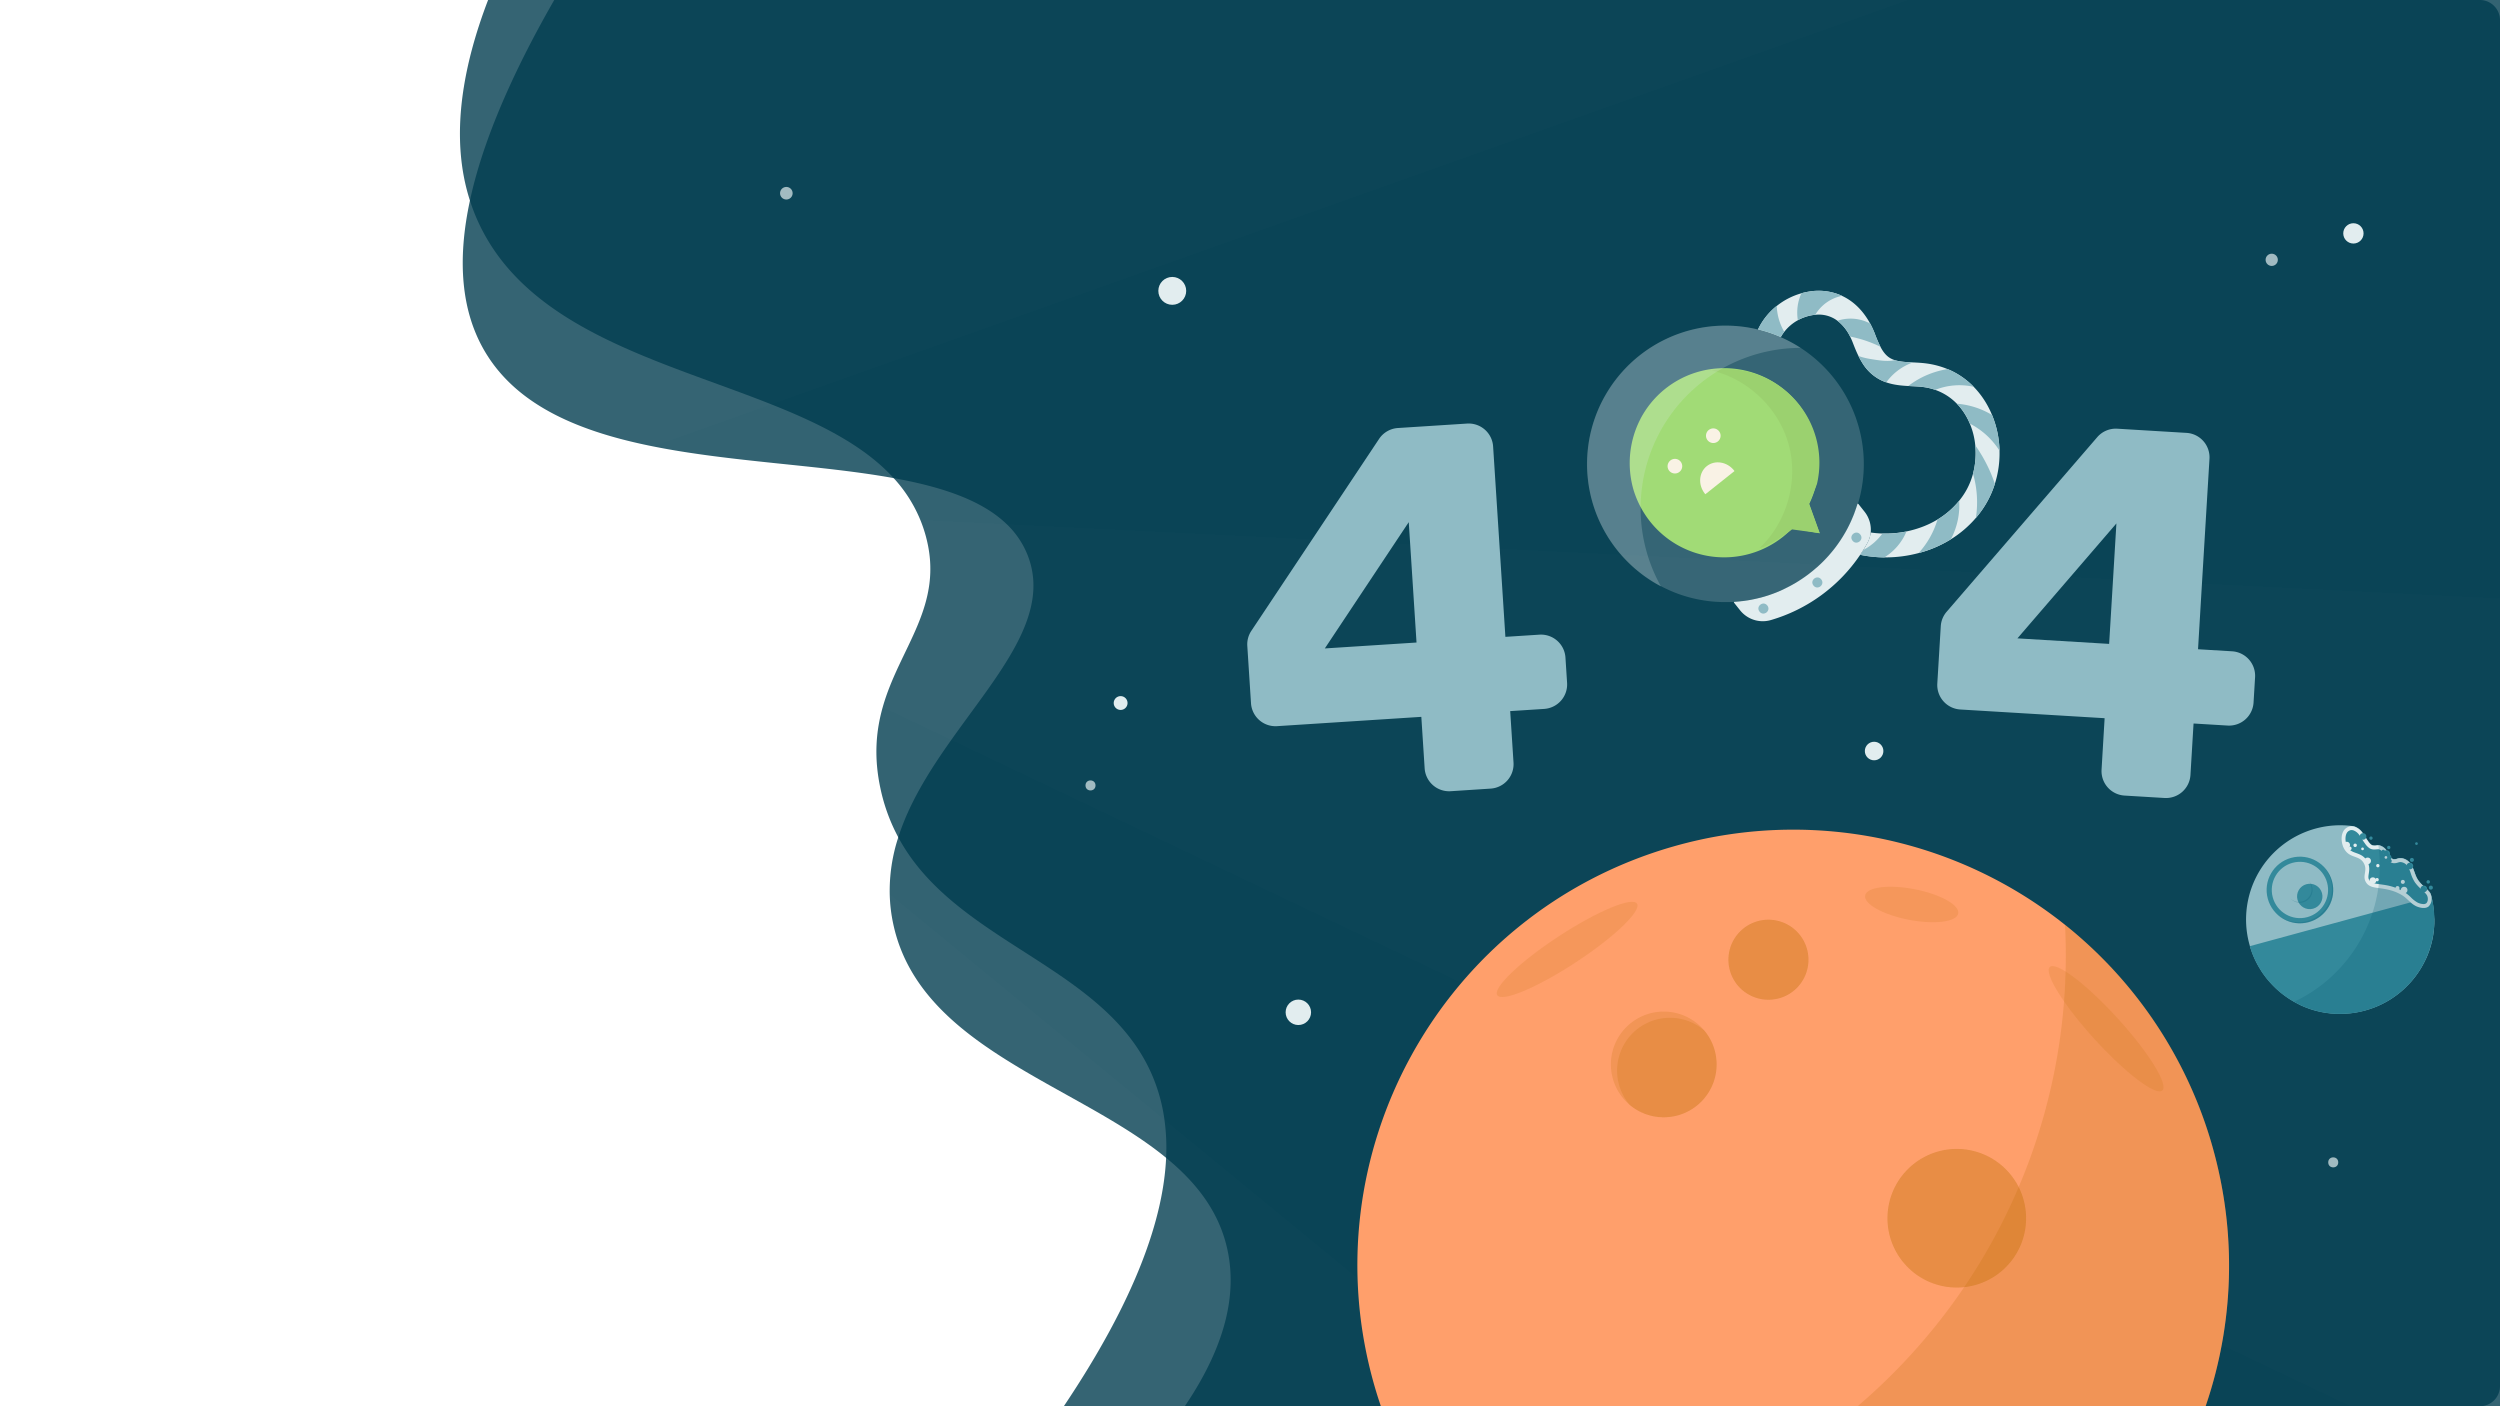 <svg id="Layer_1" data-name="Layer 1" xmlns="http://www.w3.org/2000/svg" xmlns:xlink="http://www.w3.org/1999/xlink" viewBox="0 0 1920 1080"><defs><style>.cls-1{fill:none;}.cls-2{clip-path:url(#clip-path);}.cls-3{fill:#003c4f;opacity:0.8;}.cls-10,.cls-16,.cls-4{fill:#e2edef;}.cls-4{opacity:0.01;}.cls-5{fill:#8fbbc5;}.cls-6{fill:#91d757;}.cls-7{fill:#8aca4f;}.cls-8{fill:#fff4e2;}.cls-13,.cls-15,.cls-9{opacity:0.2;}.cls-11{fill:#ff9f6b;}.cls-12,.cls-13,.cls-17{fill:#bc6d00;}.cls-14{fill:#33899b;}.cls-15{fill:#005872;}.cls-16{opacity:0.7;}.cls-17{opacity:0.15;}</style><clipPath id="clip-path"><rect class="cls-1" x="296.94" width="1623.06" height="1080"/></clipPath></defs><title>404Page</title><g class="cls-2"><path class="cls-3" d="M1920,15.5v1049a15.5,15.5,0,0,1-15.5,15.5H817c55.59-82.84,76.48-144.39,78.58-190.83a158.94,158.94,0,0,0-1.26-29.11,132.09,132.09,0,0,0-10-35.53c-37-83.6-150.62-100-194.42-181.44a140.86,140.86,0,0,1-13.63-37.16c-5.35-24.58-3.43-44.83,1.67-62.85,13.19-46.58,47.68-78.28,33-131.63a105.2,105.2,0,0,0-4.07-12,108.22,108.22,0,0,0-20.63-32.37c-22.62-24.84-56.44-41.67-94-56.6C508,277,405,253.17,367.17,170.23A147.18,147.18,0,0,1,360.9,154c-7.17-22.33-10.52-50.76-4.65-87.19,3.18-19.81,9.1-42,18.61-66.81H1904.5A15.5,15.5,0,0,1,1920,15.5Z"/><path class="cls-3" d="M1920,0V1080H909.92c33.39-49.35,39.12-88,33.15-118.28s-23.8-53.09-47.53-72.55c-69.5-57-189.56-84.57-209.62-180a123.06,123.06,0,0,1-2.61-22.27,132.16,132.16,0,0,1,6.55-43.76c8.48-26.72,24.13-51.46,40.75-74.91,36-50.86,76.65-95.7,58.69-141.66a66.83,66.83,0,0,0-15.86-23.73h0c-19.29-18.83-50.42-29-87.23-35.67-55.67-10.1-124.34-12.25-184.7-24.34-55.06-11-103.21-30.35-128.3-71.53-19.52-32-22-72.21-12.3-117.24,5.91-27.5,16.34-56.82,30.16-87.19C401,45,412.66,22.63,425.67,0Z"/><path class="cls-4" d="M1920,459.75V1080H1805.49l-99.19-47.23h0L1550.74,958.7l-7.22-3.44-11.55-5.5-77.35-36.83-145.77-69.41-7.32-3.49-63.65-30.3-115.44-55L730.61,568.18l-52.71-25.1c13.19-46.58,47.68-78.28,33-131.63a105.2,105.2,0,0,0-4.07-12l66.6,3.3h0l234.18,11.63,63.3,3.15,12.1.6,68.76,3.42,93.26,4.63h0l20.59,1,131.86,6.55h0l24.52,1.22,98.79,4.91,69,3.43,33,1.64,68.31,3.39Z"/><path class="cls-4" d="M1465.15,0l-873,310.51L501.5,342.77c-55.06-11-103.21-30.35-128.3-71.53-19.52-32-22-72.21-12.3-117.24-11.07-34.47-13-83.51,14-154Z"/><path class="cls-4" d="M1162.18,1080H817c55.59-82.84,76.48-144.39,78.58-190.83-69.5-57-189.56-84.57-209.62-180a123.06,123.06,0,0,1-2.61-22.27l211,173.21Z"/><path class="cls-5" d="M1203.52,524.4,1202.27,505a18.83,18.83,0,0,0-20-17.58l-26.13,1.68-4.35-67.48-5.08-78.74a18.83,18.83,0,0,0-20-17.58l-53.11,3.42a18.83,18.83,0,0,0-14.47,8.36l-51.49,77.37-46.59,70a18.8,18.8,0,0,0-3.12,11.65l2.84,44a18.83,18.83,0,0,0,20,17.59l110.81-7.15,2.55,39.52a18.83,18.83,0,0,0,20,17.59l30.67-2a18.83,18.83,0,0,0,17.58-20l-2.55-39.52,26.13-1.69A18.83,18.83,0,0,0,1203.52,524.4ZM1017.46,498l53.46-80.45,11-16.54,1.11,17.14,4.86,75.31Z"/><path class="cls-5" d="M1714.23,500.2l-26.14-1.58,3-50.24,5.79-96a18.82,18.82,0,0,0-17.67-19.93l-53.13-3.21a18.84,18.84,0,0,0-15.39,6.5l-89.88,104.2-25.76,29.86a18.72,18.72,0,0,0-4.54,11.16l-2.66,44a18.84,18.84,0,0,0,17.67,19.93l110.83,6.69L1614,591.08A18.82,18.82,0,0,0,1631.67,611l30.67,1.85a18.83,18.83,0,0,0,19.93-17.67l2.38-39.53,26.14,1.58a18.85,18.85,0,0,0,19.94-17.67l1.17-19.44A18.84,18.84,0,0,0,1714.23,500.2Zm-94.41-5.69-70.43-4.25,40.42-46.91L1625.4,402l-2.59,43Z"/><path class="cls-6" d="M1267.34,400.63a72.58,72.58,0,0,0,102,11.63,67.56,67.56,0,0,0,6.75-6.18,2.36,2.36,0,0,0,.28-.27l.22,0,.1,0,9.09,1.62,11.83,2.14-4.08-11.32L1389.48,387a71.93,71.93,0,0,0,6.33-20.09,73.76,73.76,0,0,0-14.81-56.7,72.56,72.56,0,0,0-118.79,7.34c-.32.56-.66,1.1-1,1.66l-.48.88a3.57,3.57,0,0,0-.23.4c-.21.39-.42.78-.62,1.18,0,0,0,0,0,.06a73.83,73.83,0,0,0-5.52,53.86A72.5,72.5,0,0,0,1263.3,395C1264.54,396.94,1265.9,398.82,1267.34,400.63Z"/><path class="cls-7" d="M1313.82,284.38c28.25,6.26,52.2,29,59.88,56.93s-1.24,59.71-22.31,79.55c7.1-.81,24.87-14.28,24.87-14.28l21.12,2.85-8.12-22.51s5.9-14,6.25-15.57A71.85,71.85,0,0,0,1319,283.84c-1.81.16-3.43.48-5.23.78Z"/><path class="cls-8" d="M1309.32,379.13c.13.16.28.28.41.43l22.34-17.76c-.12-.16-.2-.34-.33-.5-5.37-6.75-14.74-8.24-20.93-3.31S1304,372.37,1309.32,379.13Z"/><path class="cls-8" d="M1312.17,338.89a5.6,5.6,0,1,0,6.61-9,5.48,5.48,0,0,0-4.85-.55A5.61,5.61,0,0,0,1312.17,338.89Z"/><path class="cls-8" d="M1290.59,361.67a5.6,5.6,0,1,0-9-6.61,5.48,5.48,0,0,0-.55,4.85A5.61,5.61,0,0,0,1290.59,361.67Z"/><g class="cls-9"><path class="cls-10" d="M1260.29,382a122.59,122.59,0,0,0,15.33,68.37,106.26,106.26,0,1,1,107.26-183.21A123.16,123.16,0,0,0,1260.29,382Z"/></g><path class="cls-10" d="M1436.7,409a21.73,21.73,0,0,1-2.63,8.25q-2.54,4.54-5.47,8.88a125,125,0,0,1-68.72,50.12,22.26,22.26,0,0,1-23.55-7.61l-4.59-5.77a.41.41,0,0,1,.29-.67h0l1.92-.14,1.92-.18.94-.1,1.07-.13.16,0,1.79-.23.37-.06,1.58-.24.16,0,.42-.07.37-.07.42-.07.42-.07c1-.18,2.07-.39,3.1-.61l.39-.08,1.51-.33h0l1.33-.31.33-.08.69-.18.42-.1.09,0,.45-.11,1.17-.31c1.42-.39,2.82-.81,4.23-1.26.71-.22,1.41-.45,2.1-.7s1.39-.48,2.09-.74,1.39-.51,2.08-.79,1.19-.46,1.78-.71l.56-.23c.59-.25,1.19-.5,1.77-.77s1.37-.61,2-.93,1.35-.63,2-1l1.51-.75c2-1,4-2.13,6-3.29,1-.58,1.94-1.18,2.91-1.81l1.44-.94c.64-.41,1.28-.85,1.91-1.29s1.26-.88,1.89-1.34,1.25-.91,1.86-1.39,1.23-.94,1.84-1.43h0c.82-.65,1.62-1.31,2.42-2s1.59-1.35,2.37-2h0c.77-.71,1.53-1.41,2.27-2.11s1.49-1.43,2.22-2.16,1.55-1.59,2.3-2.39c.47-.49.93-1,1.37-1.49s.67-.75,1-1.14c.53-.58,1-1.18,1.51-1.77.65-.77,1.28-1.54,1.91-2.33a0,0,0,0,1,0,0c.58-.73,1.14-1.46,1.69-2.21l.27-.37c.55-.74,1.1-1.49,1.62-2.25a0,0,0,0,1,0,0c.57-.82,1.13-1.65,1.68-2.48q1.66-2.5,3.14-5.08c.5-.85,1-1.7,1.44-2.56,0,0,0,0,0,0,.43-.78.85-1.55,1.23-2.34l.31-.61c.27-.53.53-1.05.78-1.59l.58-1.22c.34-.73.69-1.49,1-2.23s.77-1.77,1.13-2.67c0,0,0,0,0,0,.32-.77.62-1.54.91-2.32.11-.32.24-.64.35-1,.37-1,.72-2,1.06-3,.19-.58.39-1.17.57-1.76l.34-1.12a.42.42,0,0,1,.73-.15l4.59,5.77A22.39,22.39,0,0,1,1436.7,409Z"/><circle class="cls-5" cx="1354.3" cy="467.37" r="3.81" transform="translate(3.39 944.45) rotate(-38.49)"/><circle class="cls-5" cx="1425.72" cy="412.88" r="3.81" transform="translate(52.82 977.06) rotate(-38.49)"/><circle class="cls-5" cx="1395.73" cy="447.32" r="3.81" transform="translate(24.87 965.88) rotate(-38.49)"/><g class="cls-9"><path class="cls-10" d="M1379.34,447.47l-1,.6c-.54.32-1.07.62-1.61.92-.95.53-1.89,1-2.83,1.53l-.91.47c-.74.37-1.49.75-2.24,1.1l0,0q-1.32.63-2.64,1.21l-2.24,1-1.25.51c-.55.23-1.1.44-1.64.65l-.64.24c-.83.31-1.65.61-2.49.9l0,0c-.92.32-1.86.63-2.79.92-1.89.6-3.81,1.15-5.75,1.64-1,.25-1.94.48-2.91.7h0c-.9.2-1.81.39-2.72.57l-.45.09-2.74.49h0c-1,.16-2,.31-3,.44-.76.11-1.54.21-2.31.29l-1.51.17c-.67.07-1.34.13-2,.17-1.09.09-2.2.16-3.31.22s-2.06.09-3.09.1-2.06,0-3.1,0h0c-1,0-2.08,0-3.13-.08s-2.08-.09-3.14-.15h0l-2.32-.18c-.78-.06-1.55-.15-2.32-.23l-2.29-.28-2.28-.33-1.7-.28c-1.14-.19-2.26-.41-3.37-.63-2.24-.46-4.44-1-6.62-1.58l-1.62-.46-2.15-.65c-.71-.22-1.43-.45-2.13-.69s-1.22-.41-1.82-.63l-.57-.21-1.79-.68c-.69-.26-1.38-.53-2.07-.82l-2-.86-2-.9c-1.34-.62-2.66-1.25-4-1.92-.36-.19-.71-.37-1.07-.57h0c-.13-.06-.26-.12-.4-.19l-.08,0-.38-.21c-.65-.34-1.29-.69-1.93-1.06l-.2-.1,0,0-1.34-.77-.34-.2q-1.73-1-3.41-2.11l-.32-.2-.36-.23-.13-.09-1.33-.89-1.79-1.24-.13-.09-.88-.63-.76-.56-1.54-1.16-1.51-1.19-.21-.16-.18-.15c-.85-.68-1.68-1.38-2.51-2.08-1.33-1.14-2.64-2.31-3.9-3.53-.49-.46-1-.93-1.46-1.41-1.37-1.34-2.7-2.72-4-4.14-.14-.15-.27-.29-.39-.43-.84-.92-1.65-1.87-2.46-2.81-.43-.51-.86-1-1.28-1.55-.85-1.05-1.67-2.1-2.48-3.18-.4-.53-.79-1.08-1.18-1.62h0c-.4-.55-.78-1.1-1.16-1.65-.71-1-1.39-2-2.06-3.08-.09-.14-.17-.28-.28-.42-.31-.5-.64-1-.94-1.53s-.71-1.17-1.06-1.77h0c-.39-.67-.78-1.35-1.15-2-.28-.5-.56-1-.83-1.53-.11-.19-.21-.38-.3-.57-.28-.54-.57-1.07-.84-1.62s-.68-1.36-1-2h0c-.33-.7-.66-1.41-1-2.13-.23-.47-.44-1-.65-1.46-.13-.29-.27-.6-.39-.91s-.4-.92-.59-1.39c-.3-.75-.59-1.5-.88-2.26a107,107,0,0,1-3.6-11.37q-.31-1.19-.57-2.38c-.15-.66-.3-1.34-.44-2l-.44-2.21c-.14-.75-.27-1.48-.39-2.23q-.25-1.51-.45-3-.41-3-.65-6.07c-.08-1-.13-2-.19-3.06-.1-2.06-.14-4.12-.12-6.21s.11-4.17.25-6.27c.11-1.56.25-3.1.42-4.65q.12-1.15.28-2.29c.09-.76.21-1.52.32-2.27.23-1.52.5-3,.8-4.52s.62-3,1-4.44.75-2.92,1.17-4.36c.2-.71.41-1.43.65-2.15s.44-1.38.67-2.07.5-1.45.76-2.17q.75-2.1,1.6-4.16c1.12-2.74,2.35-5.42,3.69-8s2.76-5.17,4.31-7.64q1.15-1.87,2.38-3.68c.41-.6.83-1.19,1.24-1.79q1.25-1.78,2.6-3.51a106.14,106.14,0,0,1,91.32-41.12c.76,0,1.53.11,2.28.18s1.59.15,2.4.24l1.85.23c1,.12,2,.27,3,.42l1.84.32,2.42.45,2.17.47c.74.16,1.48.33,2.21.51s1.46.36,2.19.56l1.7.47c.54.15,1.08.31,1.62.48l1.62.5c1.07.34,2.13.7,3.18,1.08l1.07.39c1.18.43,2.36.89,3.52,1.37l2,.86,1.12.5c.49.21,1,.43,1.43.65s1.07.49,1.59.75.9.44,1.34.67.6.3.9.45l.29.16,1.26.67.62.34c1.42.77,2.83,1.58,4.2,2.42l.87.53c.41.25.82.5,1.22.77l.79.51a106.36,106.36,0,0,1,30.22,29.77,106.24,106.24,0,0,1-33.76,150.59Z"/></g><path class="cls-10" d="M1532.05,371.62a73.7,73.7,0,0,1-5.24,12.49,75.42,75.42,0,0,1-9.32,13.64,82.1,82.1,0,0,1-19.16,16.39,90.41,90.41,0,0,1-18.11,8.6c-2.21.77-4.42,1.44-6.67,2h0a98.42,98.42,0,0,1-25.45,3.34h-1a96.49,96.49,0,0,1-18.51-2c.85-1.23,1.66-2.49,2.45-3.76,1.05-1.68,2.06-3.39,3-5.12a21.73,21.73,0,0,0,2.63-8.25,78,78,0,0,0,8.94.79,80,80,0,0,0,28.6-4.35A72.41,72.41,0,0,0,1488,399a63.81,63.81,0,0,0,16.66-14.45,57.83,57.83,0,0,0,6-9,55.31,55.31,0,0,0,4.6-11.74A60.92,60.92,0,0,0,1517,342a57.67,57.67,0,0,0-4.16-16.63c-.53-1.25-1.09-2.47-1.7-3.67a48.06,48.06,0,0,0-8.27-11.63,42.83,42.83,0,0,0-16.61-10.63,46.28,46.28,0,0,0-9.11-2.18c-2.8-.38-5.77-.51-8.91-.66l-2.7-.14h0c-5.38-.3-11.18-.81-16.87-2.79a31.56,31.56,0,0,1-3.28-1.3,34.94,34.94,0,0,1-15.07-13.55,54.87,54.87,0,0,1-3-5.4c-1.76-3.53-3.15-7.1-4.44-10.42l-.1-.25c-.51-1.31-1.13-2.74-1.89-4.23h0a34.32,34.32,0,0,0-9.71-12.16,23.81,23.81,0,0,0-17-4.59q-1.08.09-2.19.27a34.7,34.7,0,0,0-11.2,3.9,34.16,34.16,0,0,0-10.44,8.88,30.18,30.18,0,0,0-2.71,4.09,105.2,105.2,0,0,0-17.48-5.88,51.43,51.43,0,0,1,14.44-18.11,53.39,53.39,0,0,1,18.93-9.69A49.81,49.81,0,0,1,1389,224a43.41,43.41,0,0,1,25.74,3.25h0c8.76,4.08,16.17,11.31,21.55,21.28a67.12,67.12,0,0,1,3.51,7.59l.09.25a102,102,0,0,0,4.32,10c2.09,4,4.57,7.2,8.18,9.07h.08c.19.1.33.21.54.3a19.73,19.73,0,0,0,2.22.85c4,1.28,8.84,1.51,13.89,1.75h.14c3.36.16,6.81.33,10.35.81a64.91,64.91,0,0,1,16.19,4.34,60.26,60.26,0,0,1,20.05,13.63,66.52,66.52,0,0,1,11.58,16.25c.9,1.76,1.73,3.54,2.47,5.37a76.42,76.42,0,0,1,5.74,27.47A77.73,77.73,0,0,1,1532.05,371.62Z"/><path class="cls-5" d="M1370.3,254.77a30.18,30.18,0,0,0-2.71,4.09,105.2,105.2,0,0,0-17.48-5.88,51.43,51.43,0,0,1,14.44-18.11,41.86,41.86,0,0,0,1.36,9.34A42.29,42.29,0,0,0,1370.3,254.77Z"/><path class="cls-5" d="M1414.74,227.2a31,31,0,0,0-20.6,14.52q-1.08.09-2.19.27a34.7,34.7,0,0,0-11.2,3.9,36.62,36.62,0,0,1-.15-10.68,35.47,35.47,0,0,1,2.89-10A49.81,49.81,0,0,1,1389,224,43.41,43.41,0,0,1,1414.74,227.2Z"/><path class="cls-5" d="M1444.22,266.35a95.55,95.55,0,0,0-9.8-4.15,92.37,92.37,0,0,0-13.53-3.71h0a34.32,34.32,0,0,0-9.71-12.16,31.9,31.9,0,0,1,10-1.63,32.35,32.35,0,0,1,15.14,3.79,67.12,67.12,0,0,1,3.51,7.59l.09.25A102,102,0,0,0,1444.22,266.35Z"/><path class="cls-5" d="M1469.26,278.31a42.69,42.69,0,0,0-12.59,6.94,42.08,42.08,0,0,0-8,8.4c-1.09-.39-2.18-.81-3.28-1.3a34.94,34.94,0,0,1-15.07-13.55,54.87,54.87,0,0,1-3-5.4,52.17,52.17,0,0,0,8.66,2.22c7.54,1.25,13.39,2.22,19.25,1,4,1.28,8.84,1.51,13.89,1.75Z"/><path class="cls-5" d="M1515.86,297.09a50.15,50.15,0,0,0-29.58,2.32,46.28,46.28,0,0,0-9.11-2.18c-2.8-.38-5.77-.51-8.91-.66l-2.7-.14a66.19,66.19,0,0,1,10.51-6.62,67.13,67.13,0,0,1,19.73-6.35A60.26,60.26,0,0,1,1515.86,297.09Z"/><path class="cls-5" d="M1535.64,346.18a59.07,59.07,0,0,0-10.79-12.65,59.86,59.86,0,0,0-12-8.19c-.53-1.25-1.09-2.47-1.7-3.67a48.06,48.06,0,0,0-8.27-11.63,62.53,62.53,0,0,1,12.65,2.34,61.76,61.76,0,0,1,14.36,6.33A76.42,76.42,0,0,1,1535.64,346.18Z"/><path class="cls-5" d="M1532.05,371.62a73.7,73.7,0,0,1-5.24,12.49,75.42,75.42,0,0,1-9.32,13.64,79.67,79.67,0,0,0-2.21-34A60.92,60.92,0,0,0,1517,342a113.16,113.16,0,0,1,8.14,13.35A111.87,111.87,0,0,1,1532.05,371.62Z"/><path class="cls-5" d="M1503.85,398.09a57.06,57.06,0,0,1-5.53,16,90.41,90.41,0,0,1-18.11,8.6c-2.21.77-4.42,1.44-6.67,2A65.69,65.69,0,0,0,1488,399a63.81,63.81,0,0,0,16.66-14.45A57.12,57.12,0,0,1,1503.85,398.09Z"/><path class="cls-5" d="M1464.15,408.23a42.76,42.76,0,0,1-17,19.88,96.49,96.49,0,0,1-18.51-2c.85-1.23,1.66-2.49,2.45-3.76a43,43,0,0,0,14.59-12.58A80.1,80.1,0,0,0,1464.15,408.23Z"/><path class="cls-11" d="M1698.73,879.1c41.89,145.26-19,295.81-139.81,373.82q-3.35,2.16-6.76,4.25a334.73,334.73,0,0,1-496.51-192.63c-51.21-177.58,51.24-363.06,228.82-414.26A334.63,334.63,0,0,1,1698.73,879.1Z"/><g class="cls-9"><path class="cls-12" d="M1289,856.47a40.53,40.53,0,0,1-34.29-5.58,39.18,39.18,0,0,1-3.15-2.4,40.59,40.59,0,1,1,37.44,8Z"/><path class="cls-12" d="M1517.53,986.74a53.11,53.11,0,0,1-43.92-6.62,52.09,52.09,0,0,1-6-4.6,53.22,53.22,0,1,1,49.95,11.22Z"/><path class="cls-12" d="M1366.67,766.59a30.67,30.67,0,0,1-26.72-4.79l-1-.74,0,0a30.73,30.73,0,0,1,30.41-52.6,30.73,30.73,0,0,1-2.7,58.15Z"/></g><g class="cls-9"><path class="cls-12" d="M1289,856.47a40.53,40.53,0,0,1-34.29-5.58,39.18,39.18,0,0,1-3.15-2.4,40.58,40.58,0,0,1,57.2-57.19,40,40,0,0,1,8,14.91A40.6,40.6,0,0,1,1289,856.47Z"/><path class="cls-12" d="M1517.53,986.74a53.11,53.11,0,0,1-43.92-6.62,52.09,52.09,0,0,1-6-4.6,53.22,53.22,0,1,1,49.95,11.22Z"/><path class="cls-12" d="M1366.67,766.59a30.67,30.67,0,0,1-26.72-4.79l-1-.74,0,0a30.73,30.73,0,1,1,27.72,5.55Z"/></g><path class="cls-13" d="M1711.83,971.82c0,151.18-100.25,278.95-237.91,320.45q-3.82,1.14-7.67,2.21a334.42,334.42,0,0,1-343.87-105.73q4.39.09,8.8.09c142.94,0,270.5-65.86,354-168.9q1.09-1.34,2.17-2.69a453.43,453.43,0,0,0,99-270.62c.14-4.36.19-8.73.19-13.12q0-11.71-.59-23.27A334,334,0,0,1,1711.83,971.82Z"/><path class="cls-5" d="M1869.61,706.32c0,.62,0,1.26,0,1.88s0,1.24-.06,1.84c-.06,1.16-.14,2.31-.26,3.46a2.36,2.36,0,0,1,0,.47q-.07.79-.19,1.58-.16,1.3-.37,2.6c-.12.76-.26,1.53-.42,2.29,0,.15-.08.31-.09.47-.19.88-.39,1.78-.6,2.67-.4,1.66-.87,3.29-1.39,4.9,0,.12-.08.23-.11.36-.42,1.27-.88,2.54-1.38,3.78-.57,1.55-1.24,3.07-2,4.57a.06.06,0,0,0,0,0,70.86,70.86,0,0,1-4.31,7.81s0,0,0,0c-1.07,1.69-2.2,3.32-3.39,4.9-.54.71-1.1,1.41-1.66,2.11-1.13,1.4-2.31,2.73-3.55,4s-2.51,2.57-3.84,3.78a.15.15,0,0,0-.08.06c-.7.64-1.41,1.26-2.14,1.88a4,4,0,0,0-.42.34l-1.89,1.5c-.79.62-1.61,1.21-2.43,1.77s-1.69,1.19-2.56,1.74c-.34.22-.68.43-1,.64-.73.47-1.47.9-2.22,1.33-.5.28-1,.56-1.49.82s-.78.43-1.18.62-.67.36-1,.51c-.64.31-1.26.62-1.91.91-1.27.6-2.57,1.16-3.89,1.66-1.11.43-2.24.84-3.38,1.22-.71.24-1.42.46-2.14.68l-.57.18c-.59.17-1.16.34-1.75.48-.34.11-.67.19-1,.26-.74.2-1.47.36-2.2.53l-1.47.29c-.34.08-.67.14-1,.19-1,.19-2,.36-3,.5h0c-.48.06-.95.14-1.43.19l-1,.11c-.22,0-.43.06-.64.08l-.2,0-.37,0c-.54.06-1.1.09-1.66.12s-1.12.08-1.67.09-1.24,0-1.84,0-1,0-1.46,0c-.25,0-.5,0-.74,0s-.48,0-.73,0l-.73,0c-.25,0-.48,0-.73,0a.75.75,0,0,1-.19,0l-1.61-.08-1.5-.12-.33,0c-.23,0-.46,0-.7-.08l-.82-.09c-.39,0-.78-.09-1.16-.16l-.95-.12h-.08l-.12,0c-.76-.12-1.53-.25-2.28-.39l-.53-.09a6.43,6.43,0,0,1-.71-.14c-.54-.09-1.09-.22-1.63-.34l-.29-.08c-1.05-.22-2.09-.5-3.12-.78-.48-.12-.95-.26-1.41-.4s-.95-.28-1.41-.43-.93-.29-1.38-.47c-1-.34-2-.71-3-1.1-.6-.23-1.22-.48-1.81-.74-1.43-.6-2.84-1.26-4.2-2-.4-.19-.79-.4-1.18-.62a2.68,2.68,0,0,1-.42-.22,9.05,9.05,0,0,1-.85-.47,8.18,8.18,0,0,1-.81-.45c-.29-.15-.57-.33-.85-.5a5.22,5.22,0,0,1-.5-.29c-.37-.22-.74-.43-1.1-.67-1.1-.68-2.19-1.4-3.24-2.14l-1.16-.84c-.39-.28-.78-.56-1.15-.85-.71-.54-1.43-1.1-2.12-1.67a3.1,3.1,0,0,1-.34-.29q-.86-.7-1.67-1.44a3.51,3.51,0,0,1-.37-.33q-1-.86-1.91-1.77-.74-.7-1.44-1.44h0a2.23,2.23,0,0,1-.33-.34c-.39-.39-.76-.79-1.12-1.19a65.06,65.06,0,0,1-4.36-5.13c-.29-.39-.59-.79-.88-1.19s-.56-.76-.84-1.15-.42-.6-.62-.91a2.23,2.23,0,0,1-.17-.23c-.43-.64-.87-1.3-1.27-2s-.68-1.09-1-1.64c-.84-1.4-1.63-2.82-2.36-4.28-.31-.59-.59-1.18-.88-1.78-.76-1.63-1.49-3.3-2.12-5q-.49-1.21-.88-2.46c-.37-1-.68-2-1-3.07a72.37,72.37,0,0,1,78.3-92.17l1.49.19.65.17a.06.06,0,0,0,0,0,12.62,12.62,0,0,1,6.17,4.79.21.21,0,0,0,0,.06c.51.74,1,1.53,1.58,2.33l.42.62a.54.54,0,0,0,.08.12c.64.95,1.24,1.92,1.89,2.87l.34.5c.08.12.17.23.26.36.36.47.71.9,1.1,1.33.17.19.34.37.53.54a5.55,5.55,0,0,0,.59.47,3.56,3.56,0,0,0,.81.4,7.45,7.45,0,0,0,3.1.06,9.2,9.2,0,0,1,1.3-.09,4.05,4.05,0,0,1,1.21.15,10.1,10.1,0,0,1,5.07,3.57c1.58,2,2.79,6.43,5.52,7a7,7,0,0,0,3.16-.51,1,1,0,0,1,.2-.06,7.6,7.6,0,0,1,3.33-.12,10.11,10.11,0,0,1,6.39,4.19c.08.11.17.23.25.36,2.51,3.75,3,8.48,5.55,12.2a28.18,28.18,0,0,0,4.4,5l.88.81.68.59c.45.39.87.76,1.26,1.13l0,0,.54.51a2.16,2.16,0,0,1,.26.28s0,0,.06.06l0,0c.17.19.34.37.5.57s.26.34.39.51a7.19,7.19,0,0,1,.78,1.44l0,.11a3.67,3.67,0,0,1,.14.56l.23.88,0,.14c0,.08,0,.15.06.23a.06.06,0,0,1,0,0c.06.28.14.56.19.84s.2.85.29,1.27v0c.14.6.26,1.26.39,1.88,0,.15.06.31.08.47.06.4.14.79.2,1.18s.14.78.19,1.16.12.87.17,1.32c0,.22.06.43.09.65.08.62.14,1.24.2,1.86a1.27,1.27,0,0,1,0,.25c.06.6.11,1.22.14,1.84a3.09,3.09,0,0,1,0,.54c0,.62.08,1.22.09,1.84S1869.61,705.56,1869.61,706.32Z"/><circle class="cls-14" cx="1766.34" cy="683.59" r="25.58" transform="translate(-117.19 484.64) rotate(-15.13)"/><path class="cls-15" d="M1773,708.29a25.56,25.56,0,0,1-25.24-7.09A25.58,25.58,0,0,0,1784,665.12a25.58,25.58,0,0,1-11,43.16Z"/><circle class="cls-5" cx="1766.34" cy="683.59" r="21.62" transform="translate(-117.19 484.64) rotate(-15.13)"/><circle class="cls-14" cx="1766.34" cy="683.59" r="9.71" transform="matrix(0.97, -0.26, 0.26, 0.97, -117.19, 484.64)"/><path class="cls-15" d="M1768.87,693a9.7,9.7,0,0,1-9.79-2.92,9.71,9.71,0,0,0,13.72-13.71,9.71,9.71,0,0,1-3.93,16.62Z"/><path class="cls-14" d="M1869.61,706.32a72.37,72.37,0,0,1-72.38,72.38c-.62,0-1.22,0-1.83,0-.34,0-.68,0-1,0-.76,0-1.5-.06-2.25-.11l-1.5-.12c-.34,0-.68-.06-1-.11q-1.46-.14-2.93-.37h-.11c-.48-.08-.95-.14-1.43-.23s-1-.17-1.47-.26a6.43,6.43,0,0,1-.71-.14c-.54-.09-1.09-.22-1.63-.34-1.15-.25-2.29-.54-3.41-.85-.48-.12-.95-.26-1.41-.4s-.95-.28-1.41-.43-.93-.29-1.38-.47c-1-.34-2-.71-3-1.1-.6-.23-1.22-.48-1.81-.74-1.43-.6-2.84-1.26-4.2-2-.4-.19-.79-.4-1.18-.62a2.68,2.68,0,0,1-.42-.22,9.05,9.05,0,0,1-.85-.47,8.18,8.18,0,0,1-.81-.45c-.29-.15-.57-.33-.85-.5a5.22,5.22,0,0,1-.5-.29c-.37-.22-.74-.43-1.1-.67-1.1-.68-2.19-1.4-3.24-2.14l-1.16-.84c-.39-.28-.78-.56-1.15-.85-.71-.54-1.43-1.1-2.12-1.67a3.1,3.1,0,0,1-.34-.29q-.86-.7-1.67-1.44a3.51,3.51,0,0,1-.37-.33q-1-.86-1.91-1.77-.74-.7-1.44-1.44h0a2.23,2.23,0,0,1-.33-.34c-.39-.39-.76-.79-1.12-1.19a65.06,65.06,0,0,1-4.36-5.13c-.29-.39-.59-.79-.88-1.19s-.56-.76-.84-1.15-.42-.6-.62-.91a1,1,0,0,1-.16-.23h0c-.43-.64-.87-1.3-1.27-2s-.68-1.09-1-1.64c-.84-1.4-1.63-2.82-2.36-4.28-.31-.59-.59-1.18-.88-1.78-.76-1.63-1.49-3.3-2.12-5q-.49-1.21-.88-2.46c-.37-1-.68-2-1-3.07L1828,699.38l0,0,23.31-6.34,16.08-4.39h0c0,.08,0,.15.06.23.08.33.16.67.23,1s.19.76.26,1.15c.14.62.26,1.27.39,1.91s.26,1.44.37,2.19.23,1.55.33,2.34c.19,1.43.31,2.87.4,4.32S1869.61,704.8,1869.61,706.32Z"/><path class="cls-10" d="M1865.23,696.09a1.39,1.39,0,0,1-.29.23c-2.5,1.83-6.84.81-9.38-.37a18.54,18.54,0,0,1-4.22-2.93c-2.12-1.88-4.09-4-6.46-5.44a35.14,35.14,0,0,0-9.56-4c-1.21-.33-2.37-.57-3.5-.78s-2-.34-3-.47c-5.44-.76-9.55-1-11.81-4.85-3-5.08,1.69-9-1.75-14.8s-10.15-3.46-14.42-9.94c-3.18-4.82-3.53-12.63.31-16.21a8.28,8.28,0,0,1,4.19-2c.25,0,.48,0,.73,0a9.3,9.3,0,0,1,1.49.19l.65.17a.06.06,0,0,0,0,0,12.62,12.62,0,0,1,6.17,4.79.21.21,0,0,0,0,.06q.58.77,1.12,1.58l.88,1.36a.54.54,0,0,0,.08.12c.6,1,1.21,1.94,1.89,2.87l.34.5c.08.12.17.23.26.36a11.06,11.06,0,0,0,1.63,1.88,5.55,5.55,0,0,0,.59.47,3.56,3.56,0,0,0,.81.4,7.45,7.45,0,0,0,3.1.06,6.23,6.23,0,0,1,2.51.06,10.1,10.1,0,0,1,5.07,3.57c1.58,2,2.79,6.43,5.52,7a7,7,0,0,0,3.16-.51,1,1,0,0,1,.2-.06c4-1,7.81,1.16,10,4.42,2.51,3.75,3,8.48,5.55,12.2,2.17,3.15,5.36,5.27,7.8,8.08a2.16,2.16,0,0,1,.26.28s0,0,.06.06l0,0c.25.28.48.59.7.88a8,8,0,0,1,1.15,2.31,7.62,7.62,0,0,1,.23.85.66.66,0,0,1,0,.17A7.83,7.83,0,0,1,1865.23,696.09Z"/><path class="cls-14" d="M1861.35,694.33a11.54,11.54,0,0,1-4.52-1.09,22.07,22.07,0,0,1-5.18-4,33.25,33.25,0,0,0-5.22-4.22,39.79,39.79,0,0,0-14.11-5.23c-.94-.17-1.93-.32-3.11-.48l-1.28-.17c-4.73-.63-7.07-1-8.35-3.22-.86-1.47-.72-2.69-.37-4.9.42-2.66.94-6-1.38-9.91s-5.65-5-8.37-6c-2.53-.9-4.52-1.61-6.14-4.06-2.58-3.92-2.65-10.05-.14-12.38a5.08,5.08,0,0,1,2.5-1.2h.24a5.52,5.52,0,0,1,1,.13l.38.1.08,0a9.58,9.58,0,0,1,4.66,3.74l.14.18c.32.43.62.86.9,1.29l.69,1.08.16.26.12.18c.61,1,1.24,2,1.94,2.94l.36.51a12.52,12.52,0,0,0,3.29,3.47,6.31,6.31,0,0,0,1.52.73,7.33,7.33,0,0,0,2.28.34,16.15,16.15,0,0,0,1.81-.13l.22,0a9,9,0,0,1,.94-.07,1.85,1.85,0,0,1,.48,0,7.22,7.22,0,0,1,3.52,2.54,15.17,15.17,0,0,1,1.14,2c1.21,2.3,2.87,5.44,6.13,6.09a5.87,5.87,0,0,0,1.16.11,9.53,9.53,0,0,0,2.85-.53l.67-.19a5,5,0,0,1,1.24-.16,7,7,0,0,1,5.51,3.34,24.27,24.27,0,0,1,2.37,5.35,28.19,28.19,0,0,0,3.19,6.9,31.7,31.7,0,0,0,5,5.37,28.09,28.09,0,0,1,3.89,4c1.34,1.84,1.49,5.2-.31,6.78l-.06,0A3.25,3.25,0,0,1,1861.35,694.33Z"/><circle class="cls-14" cx="1814.79" cy="642.4" r="2.55"/><circle class="cls-14" cx="1835.44" cy="661.18" r="1.4"/><circle class="cls-14" cx="1850.78" cy="665.12" r="2.55"/><circle class="cls-14" cx="1852.34" cy="660.41" r="1.55"/><circle class="cls-14" cx="1834.04" cy="658.6" r="2.55"/><circle class="cls-14" cx="1861.49" cy="682.7" r="2.55"/><circle class="cls-14" cx="1866.9" cy="681.7" r="1.55"/><circle class="cls-14" cx="1864.88" cy="677.29" r="1.33"/><circle class="cls-10" cx="1818.34" cy="661.15" r="2.55"/><circle class="cls-10" cx="1826.19" cy="664.82" r="1.28"/><circle class="cls-10" cx="1825.59" cy="675.58" r="1.28"/><circle class="cls-10" cx="1804.64" cy="651.56" r="1.4"/><circle class="cls-10" cx="1846.37" cy="683.59" r="2.55"/><circle class="cls-10" cx="1841.27" cy="682.04" r="1.55"/><circle class="cls-10" cx="1802.25" cy="649.01" r="2.55"/><circle class="cls-10" cx="1822.36" cy="676.34" r="2.55"/><circle class="cls-10" cx="1845.37" cy="677.29" r="1.55"/><circle class="cls-10" cx="1808.75" cy="649.21" r="1.33"/><circle class="cls-10" cx="1814.44" cy="651.92" r="1.04"/><circle class="cls-14" cx="1832.97" cy="655.51" r="2.55"/><circle class="cls-14" cx="1834.56" cy="650.87" r="1.28"/><circle class="cls-14" cx="1830.37" cy="653.86" r="1.28"/><circle class="cls-14" cx="1820.89" cy="643.68" r="1.28"/><circle class="cls-14" cx="1855.86" cy="647.88" r="1.04"/><circle class="cls-10" cx="1832.38" cy="658.49" r="1.04"/><path class="cls-15" d="M1869.61,706.32c0,.62,0,1.26,0,1.88s0,1.24-.06,1.84c-.06,1.16-.14,2.31-.26,3.46a2.36,2.36,0,0,1,0,.47q-.07.79-.19,1.58-.16,1.3-.37,2.6c-.12.76-.26,1.53-.42,2.29,0,.15-.08.31-.09.47-.19.88-.39,1.78-.6,2.67-.4,1.66-.87,3.29-1.39,4.9,0,.12-.08.23-.11.36-.42,1.27-.88,2.54-1.38,3.78-.59,1.55-1.26,3.07-2,4.57a.06.06,0,0,0,0,0,78.07,78.07,0,0,1-4.31,7.81s0,0,0,0c-1.07,1.67-2.2,3.32-3.39,4.9-.54.71-1.1,1.41-1.66,2.11-1.13,1.4-2.31,2.73-3.55,4s-2.51,2.57-3.84,3.78a.15.15,0,0,0-.08.06c-.7.64-1.41,1.26-2.14,1.88a4,4,0,0,0-.42.34l-1.89,1.5c-.79.62-1.61,1.21-2.43,1.77s-1.69,1.19-2.56,1.74c-.34.22-.68.43-1,.64-.73.47-1.47.9-2.22,1.33-.5.28-1,.56-1.49.82s-.78.43-1.18.62-.67.36-1,.51c-.64.31-1.26.62-1.91.91-1.27.59-2.57,1.13-3.89,1.66-2,.78-4,1.47-6.09,2.08-.59.17-1.16.34-1.75.48-.34.11-.67.19-1,.26-.74.2-1.47.36-2.2.53l-1.47.29c-.34.08-.67.14-1,.19-1,.19-1.94.34-2.91.47l-.09,0h0c-.48.06-.95.14-1.43.19l-1,.11-.48,0-.15,0-.2,0-.37,0c-.54.06-1.1.09-1.66.12s-1.12.08-1.67.09-1.24,0-1.84,0-1,0-1.46,0c-.25,0-.5,0-.74,0a5.74,5.74,0,0,1-.73,0l-.73,0c-.25,0-.48,0-.73,0a.75.75,0,0,1-.19,0l-1.61-.08-1.4-.12h-.11l-.33,0c-.23,0-.46,0-.7-.08l-.82-.09c-.39,0-.78-.09-1.16-.16s-.68-.08-1-.12l-.12,0c-.76-.12-1.53-.25-2.28-.39-.43-.08-.87-.17-1.3-.26-.15,0-.29,0-.46-.09a9.31,9.31,0,0,1-.95-.22l-.45-.08-.45-.12c-.33-.06-.64-.16-1-.23s-.37-.08-.56-.14c-.42-.11-.84-.22-1.24-.34-1.26-.34-2.5-.71-3.72-1.13l-1.35-.48c-.45-.16-.9-.31-1.33-.5-.84-.31-1.67-.65-2.51-1a1.89,1.89,0,0,1-.4-.19c-.68-.28-1.36-.59-2-.91a2.86,2.86,0,0,1-.45-.2q-1.19-.56-2.33-1.16c-.6-.31-1.21-.64-1.8-1a113.73,113.73,0,0,0,29.9-20.52,115.52,115.52,0,0,0,26.91-39.13c.11-.26.22-.54.34-.81a113.73,113.73,0,0,0,5.67-18,.21.21,0,0,0,0-.12c.51-2.22,1-4.45,1.33-6.71.56-3.44,1-6.91,1.21-10.43.23-3.13.34-6.31.28-9.49a108.68,108.68,0,0,0-.81-12.45c-.11-.87-.23-1.72-.36-2.57a4.05,4.05,0,0,1,1.21.15,10.1,10.1,0,0,1,5.07,3.57c1.58,2,2.79,6.43,5.52,7a7,7,0,0,0,3.16-.51,1,1,0,0,1,.2-.06,7.6,7.6,0,0,1,3.33-.12,10.11,10.11,0,0,1,6.39,4.19c.08.11.17.23.25.36,2.51,3.75,3,8.48,5.55,12.2a28.18,28.18,0,0,0,4.4,5l.88.81.68.59c.45.39.87.76,1.26,1.13l0,0,.54.51a2.16,2.16,0,0,1,.26.28s0,0,.06.06l0,0c.17.19.34.37.5.57s.26.34.39.51a7.19,7.19,0,0,1,.78,1.44l.19.67.23.88c.11.42.2.84.31,1.26s.2.85.29,1.27v0c.17.79.33,1.57.47,2.34.06.4.14.79.2,1.18s.14.78.19,1.16.12.87.17,1.32c0,.22.06.43.09.65.08.62.14,1.24.2,1.86a1.27,1.27,0,0,1,0,.25c.06.6.11,1.22.14,1.84a3.09,3.09,0,0,1,0,.54c0,.62.08,1.22.09,1.84S1869.61,705.56,1869.61,706.32Z"/><circle class="cls-10" cx="900.3" cy="223.39" r="10.7"/><circle class="cls-16" cx="603.91" cy="148.4" r="4.84"/><circle class="cls-10" cx="997.13" cy="777.45" r="9.77"/><circle class="cls-10" cx="1439.32" cy="576.79" r="7.12"/><circle class="cls-16" cx="837.51" cy="603.21" r="3.85"/><circle class="cls-16" cx="1791.92" cy="892.7" r="3.85"/><circle class="cls-10" cx="860.69" cy="540" r="5.32" transform="translate(8.36 1093.1) rotate(-65.09)"/><circle class="cls-16" cx="1744.68" cy="199.54" r="4.7"/><circle class="cls-10" cx="1807.42" cy="179.24" r="7.8"/><ellipse class="cls-17" cx="1468.15" cy="694.64" rx="11.95" ry="36.42" transform="translate(506.15 2003.28) rotate(-79)"/><ellipse class="cls-17" cx="1617.46" cy="789.99" rx="11.95" ry="64.16" transform="translate(-110.25 1295.25) rotate(-42.33)"/><ellipse class="cls-17" cx="1203.56" cy="729.26" rx="64.16" ry="11.95" transform="translate(-202.83 778.7) rotate(-33.23)"/></g></svg>